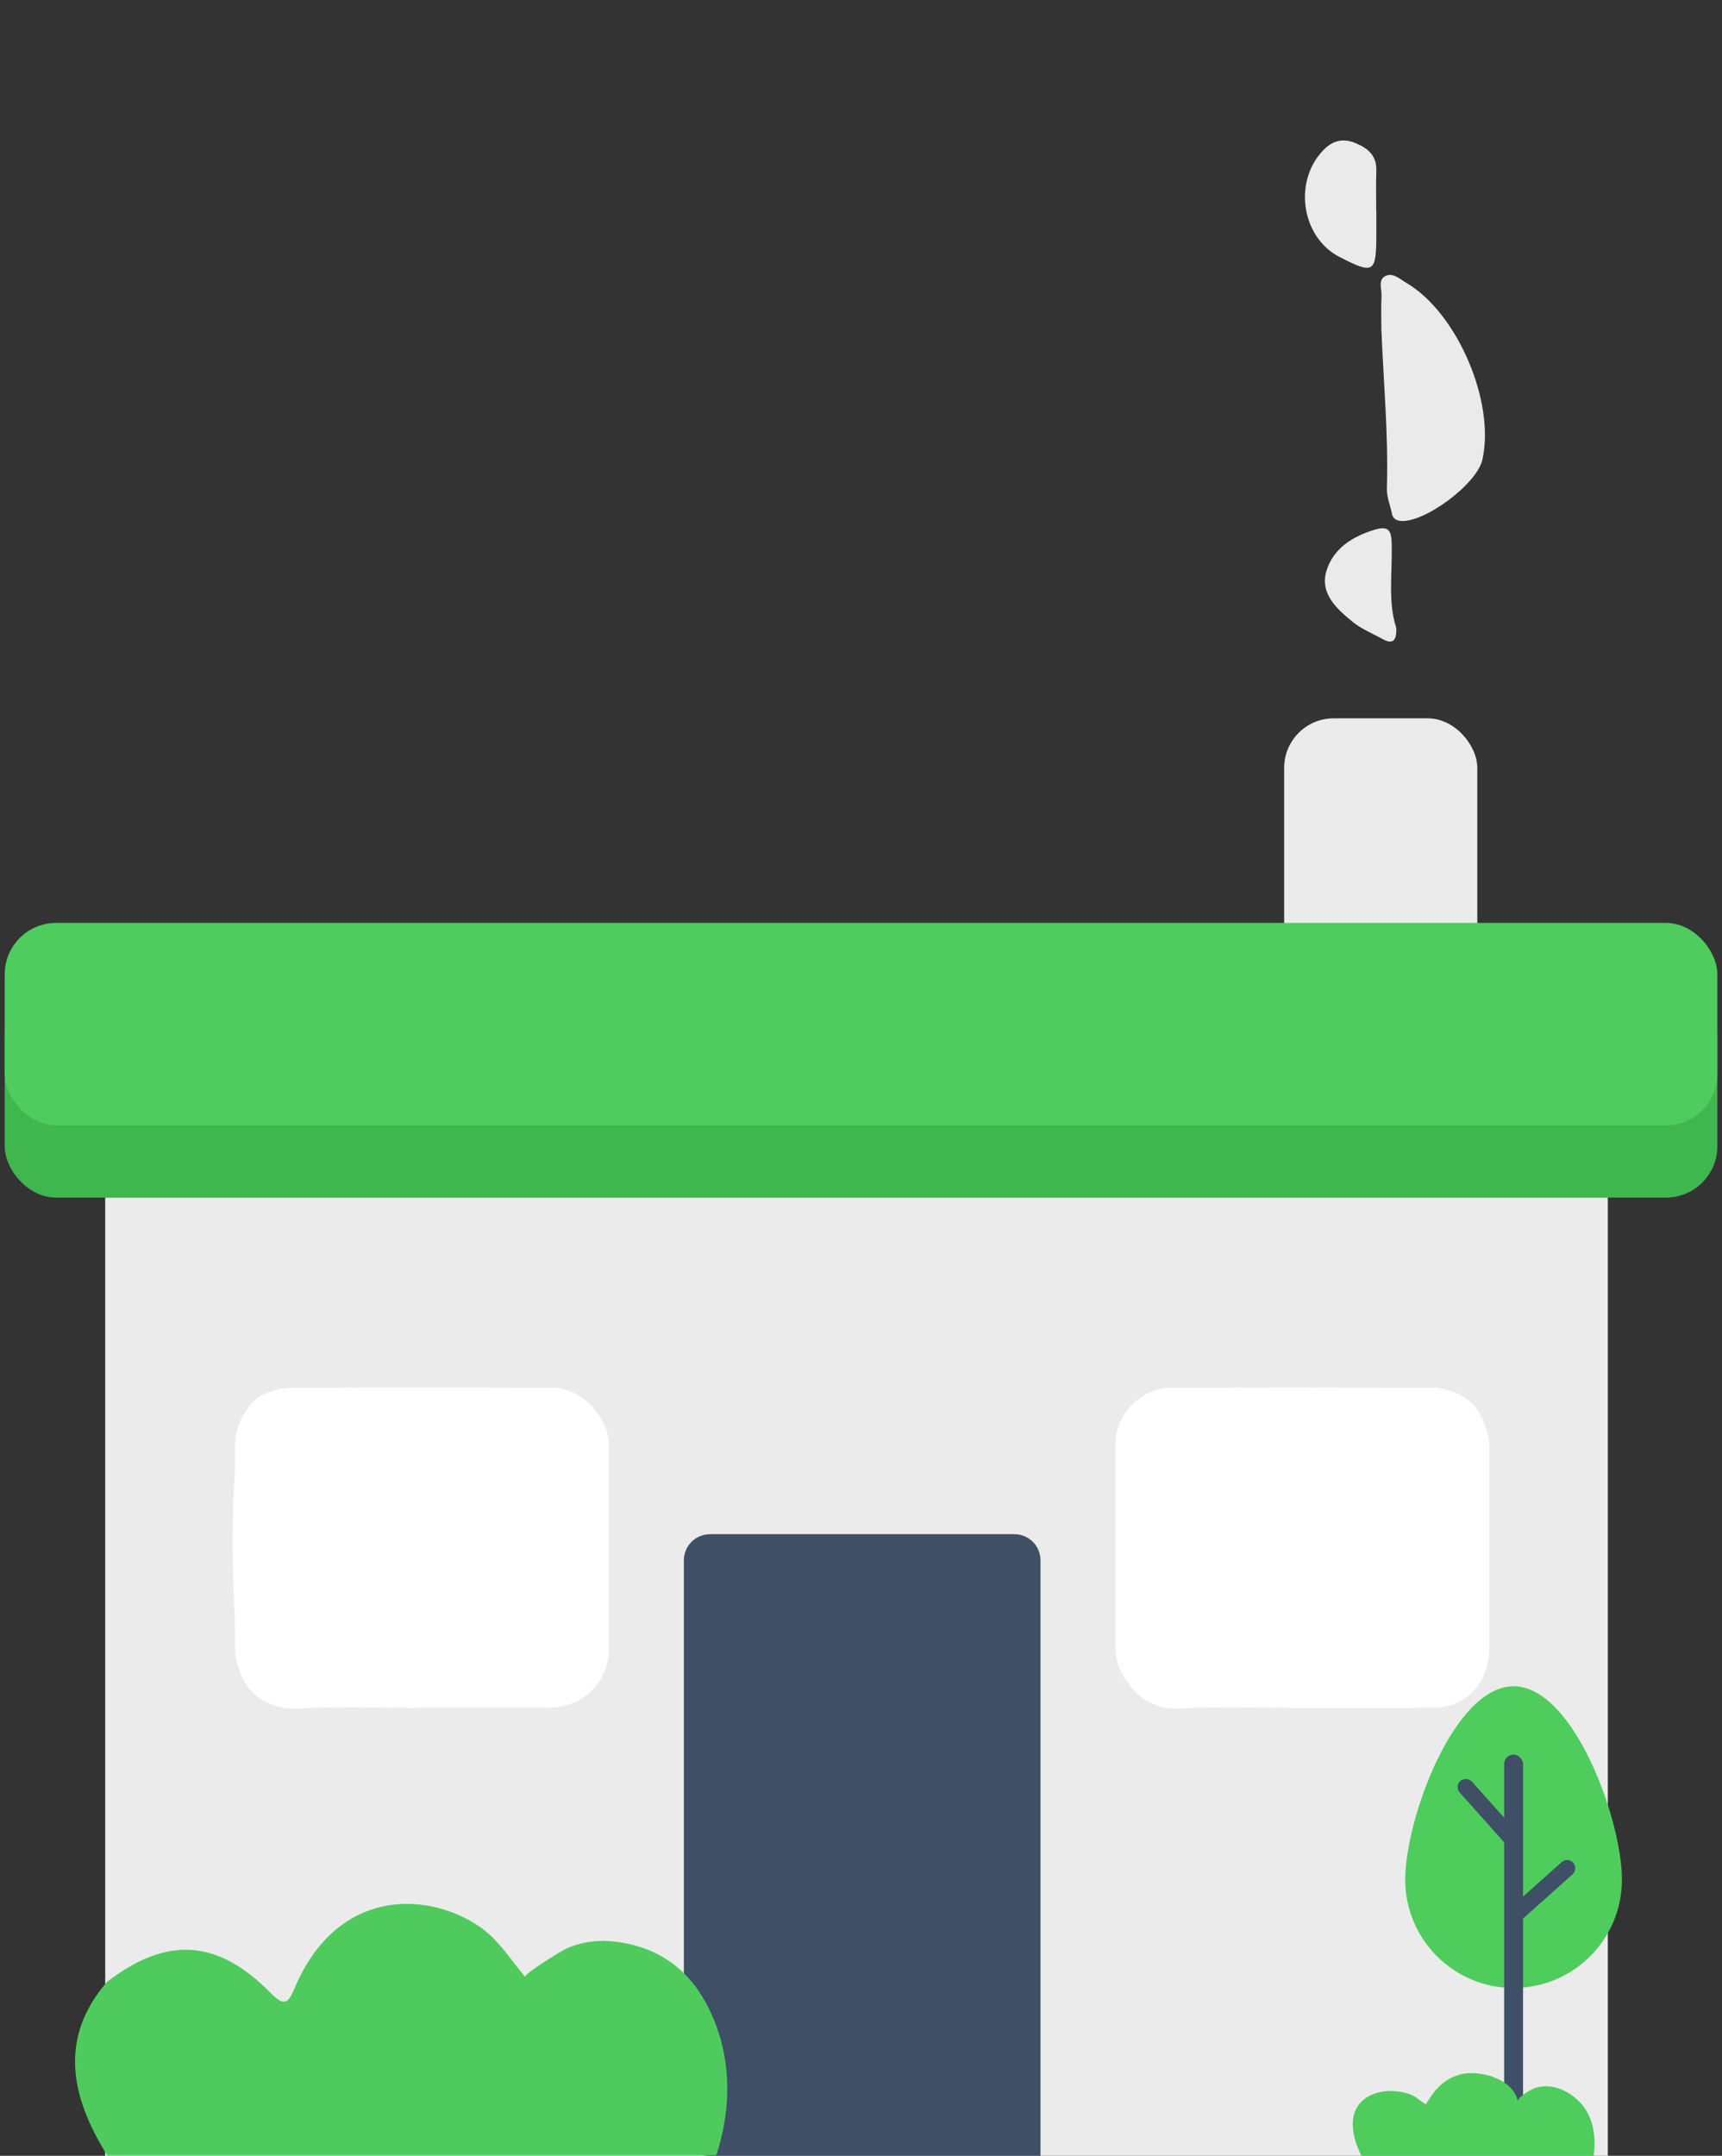 <?xml version="1.0" encoding="UTF-8"?>
<svg id="Laag_1" data-name="Laag 1" xmlns="http://www.w3.org/2000/svg" viewBox="0 0 338 423">
  <rect x="0" y="0" width="338" height="423" fill="#333333" stroke="none"/>
  <defs>
    <style>
      .cls-1 {
        fill: #4ecc5d;
      }

      .cls-1, .cls-2, .cls-3, .cls-4, .cls-5, .cls-6, .cls-7, .cls-8, .cls-9 {
        stroke-width: 0px;
      }

      .cls-2 {
        fill: #4ecd5d;
      }

      .cls-3 {
        fill: #4fcb5e;
      }

      .cls-4 {
        fill: #3e4f66;
      }

      .cls-5 {
        fill: #40b64e;
      }

      .cls-6 {
        fill: #fff;
      }

      .cls-7 {
        fill: #fefefe;
      }

      .cls-8 {
        fill: #eaeaea;
      }

      .cls-9 {
        fill: #ebebeb;
      }
    </style>
  </defs>
  <rect class="cls-9" x="252.06" y="140.95" width="37.91" height="56.01" rx="9.72" ry="9.72"/>
  <g>
    <rect class="cls-5" x=".92" y="193.08" width="336.17" height="41.91" rx="10.09" ry="10.09"/>
    <rect class="cls-1" x=".92" y="181.09" width="336.17" height="39.73" rx="10.09" ry="10.09"/>
  </g>
  <rect class="cls-9" x="20.65" y="235" width="294.94" height="188"/>
  <path class="cls-8" d="M271.14,64.6c0-2.16-.09-4.32.03-6.47.08-1.39-.8-3.31.89-4.03,1.43-.61,2.81.72,4.05,1.45,9.97,5.88,17.45,23.46,14.84,34.71-1.11,4.79-11.51,12.47-16.11,11.94-.98-.11-1.47-.59-1.65-1.5-.33-1.62-1.02-3.24-.97-4.84.32-10.45-.66-20.84-1.08-31.26Z"/>
  <path class="cls-8" d="M270.15,41.4c0,1.49,0,2.97,0,4.46,0,7.73-.46,8.02-7.19,4.58-7.5-3.84-9.16-14.76-3.25-20.94,1.84-1.93,3.88-2.42,6.25-1.46,2.42.97,4.3,2.41,4.19,5.44-.1,2.64-.02,5.28-.02,7.92h.02Z"/>
  <path class="cls-8" d="M274.07,123.24c.1,2.47-.69,3.25-2.65,2.17-2.02-1.11-4.24-2-5.99-3.45-3.1-2.54-6.44-5.55-5.05-10.01,1.35-4.31,5.03-6.67,9.41-8,2.55-.78,3.28-.04,3.36,2.41.21,5.77-.8,11.6.92,16.88Z"/>
  <path class="cls-7" d="M255.45,335.13c-7.79,0-15.61-.38-23.37.11-8.15.51-12.6-5.5-12.69-12.05-.18-12.94-.19-25.88,0-38.82.11-7.56,4.63-11.95,12.26-12.02,16.41-.14,32.83-.13,49.24,0,6.83.06,11.09,4.42,11.15,11.32.12,13.6.09,27.21.01,40.81-.04,6.13-4.56,10.56-10.73,10.62-8.62.08-17.24.02-25.86.02Z"/>
  <path class="cls-7" d="M82.2,335.13c-7.64,0-15.31-.42-22.91.12-7.66.54-12.39-4.19-12.78-10.16-.94-14.39-1.42-28.84.24-43.19.78-6.73,4.56-9.49,11.21-9.55,16.6-.15,33.21-.17,49.82,0,6.82.07,10.88,4.63,10.89,11.54.03,13.29.04,26.59,0,39.88-.02,7.09-4.35,11.3-11.57,11.33-8.3.03-16.61,0-24.91,0Z"/>
  <g>
    <path class="cls-2" d="M275.82,368.8c0-11.75,9.52-37.93,21.27-37.93s21.27,26.18,21.27,37.93-9.52,21.27-21.27,21.27-21.27-9.52-21.27-21.27Z"/>
    <rect class="cls-4" x="295.24" y="344.28" width="3.71" height="78.04" rx="1.85" ry="1.85"/>
    <rect class="cls-4" x="290.51" y="347.36" width="3.21" height="16.43" rx="1.61" ry="1.61" transform="translate(-162.57 284.65) rotate(-41.73)"/>
    <rect class="cls-4" x="301.07" y="362.75" width="3.21" height="16.43" rx="1.61" ry="1.61" transform="translate(378.06 -101.84) rotate(48.27)"/>
  </g>
  <path class="cls-4" d="M139.36,301.03h59.75c2.83,0,5.12,2.3,5.12,5.12v116.85h-64.88c-2.83,0-5.12-2.3-5.12-5.12v-111.72c0-2.83,2.3-5.12,5.12-5.12Z"/>
  <path class="cls-3" d="M133.56,386.53c2.1,1.9,3.87,4.26,5.33,7.09,4.73,9.17,4.87,19.55,1.72,29.26H21.03c-7.36-11.75-9.37-23.15-.03-34,11.72-9,21.67-8.46,32.12,2.17,2.9,2.95,3.56,1.73,4.8-1.16,8.1-18.89,25.07-19.07,35.79-12.14,3.97,2.57,6.41,6.62,9.38,10.16-.43-.51,7.29-5.24,8.13-5.6,2.71-1.18,5.63-1.67,8.57-1.42,5.54.47,10.13,2.36,13.76,5.65Z"/>
  <path class="cls-2" d="M267.23,423c-1.63-3.18-2.86-7.8.02-10.64,1.66-1.64,4.15-2.2,6.43-2.06,1.19.07,2.38.34,3.47.81,1.03.45,1.81,1.33,2.74,1.78,1.65-2.82,3.6-5.11,6.95-5.9,3.75-.88,10.25.95,11.09,5.35-.16-.85,2.69-2.39,3.23-2.59,3.44-1.27,7.38.7,9.53,3.42s2.61,6.45,2.11,9.84"/>
  <rect class="cls-6" x="46.14" y="272.28" width="73.37" height="62.65" rx="11.23" ry="11.23"/>
  <rect class="cls-6" x="218.95" y="272.28" width="73.37" height="62.65" rx="11.23" ry="11.23"/>
</svg>